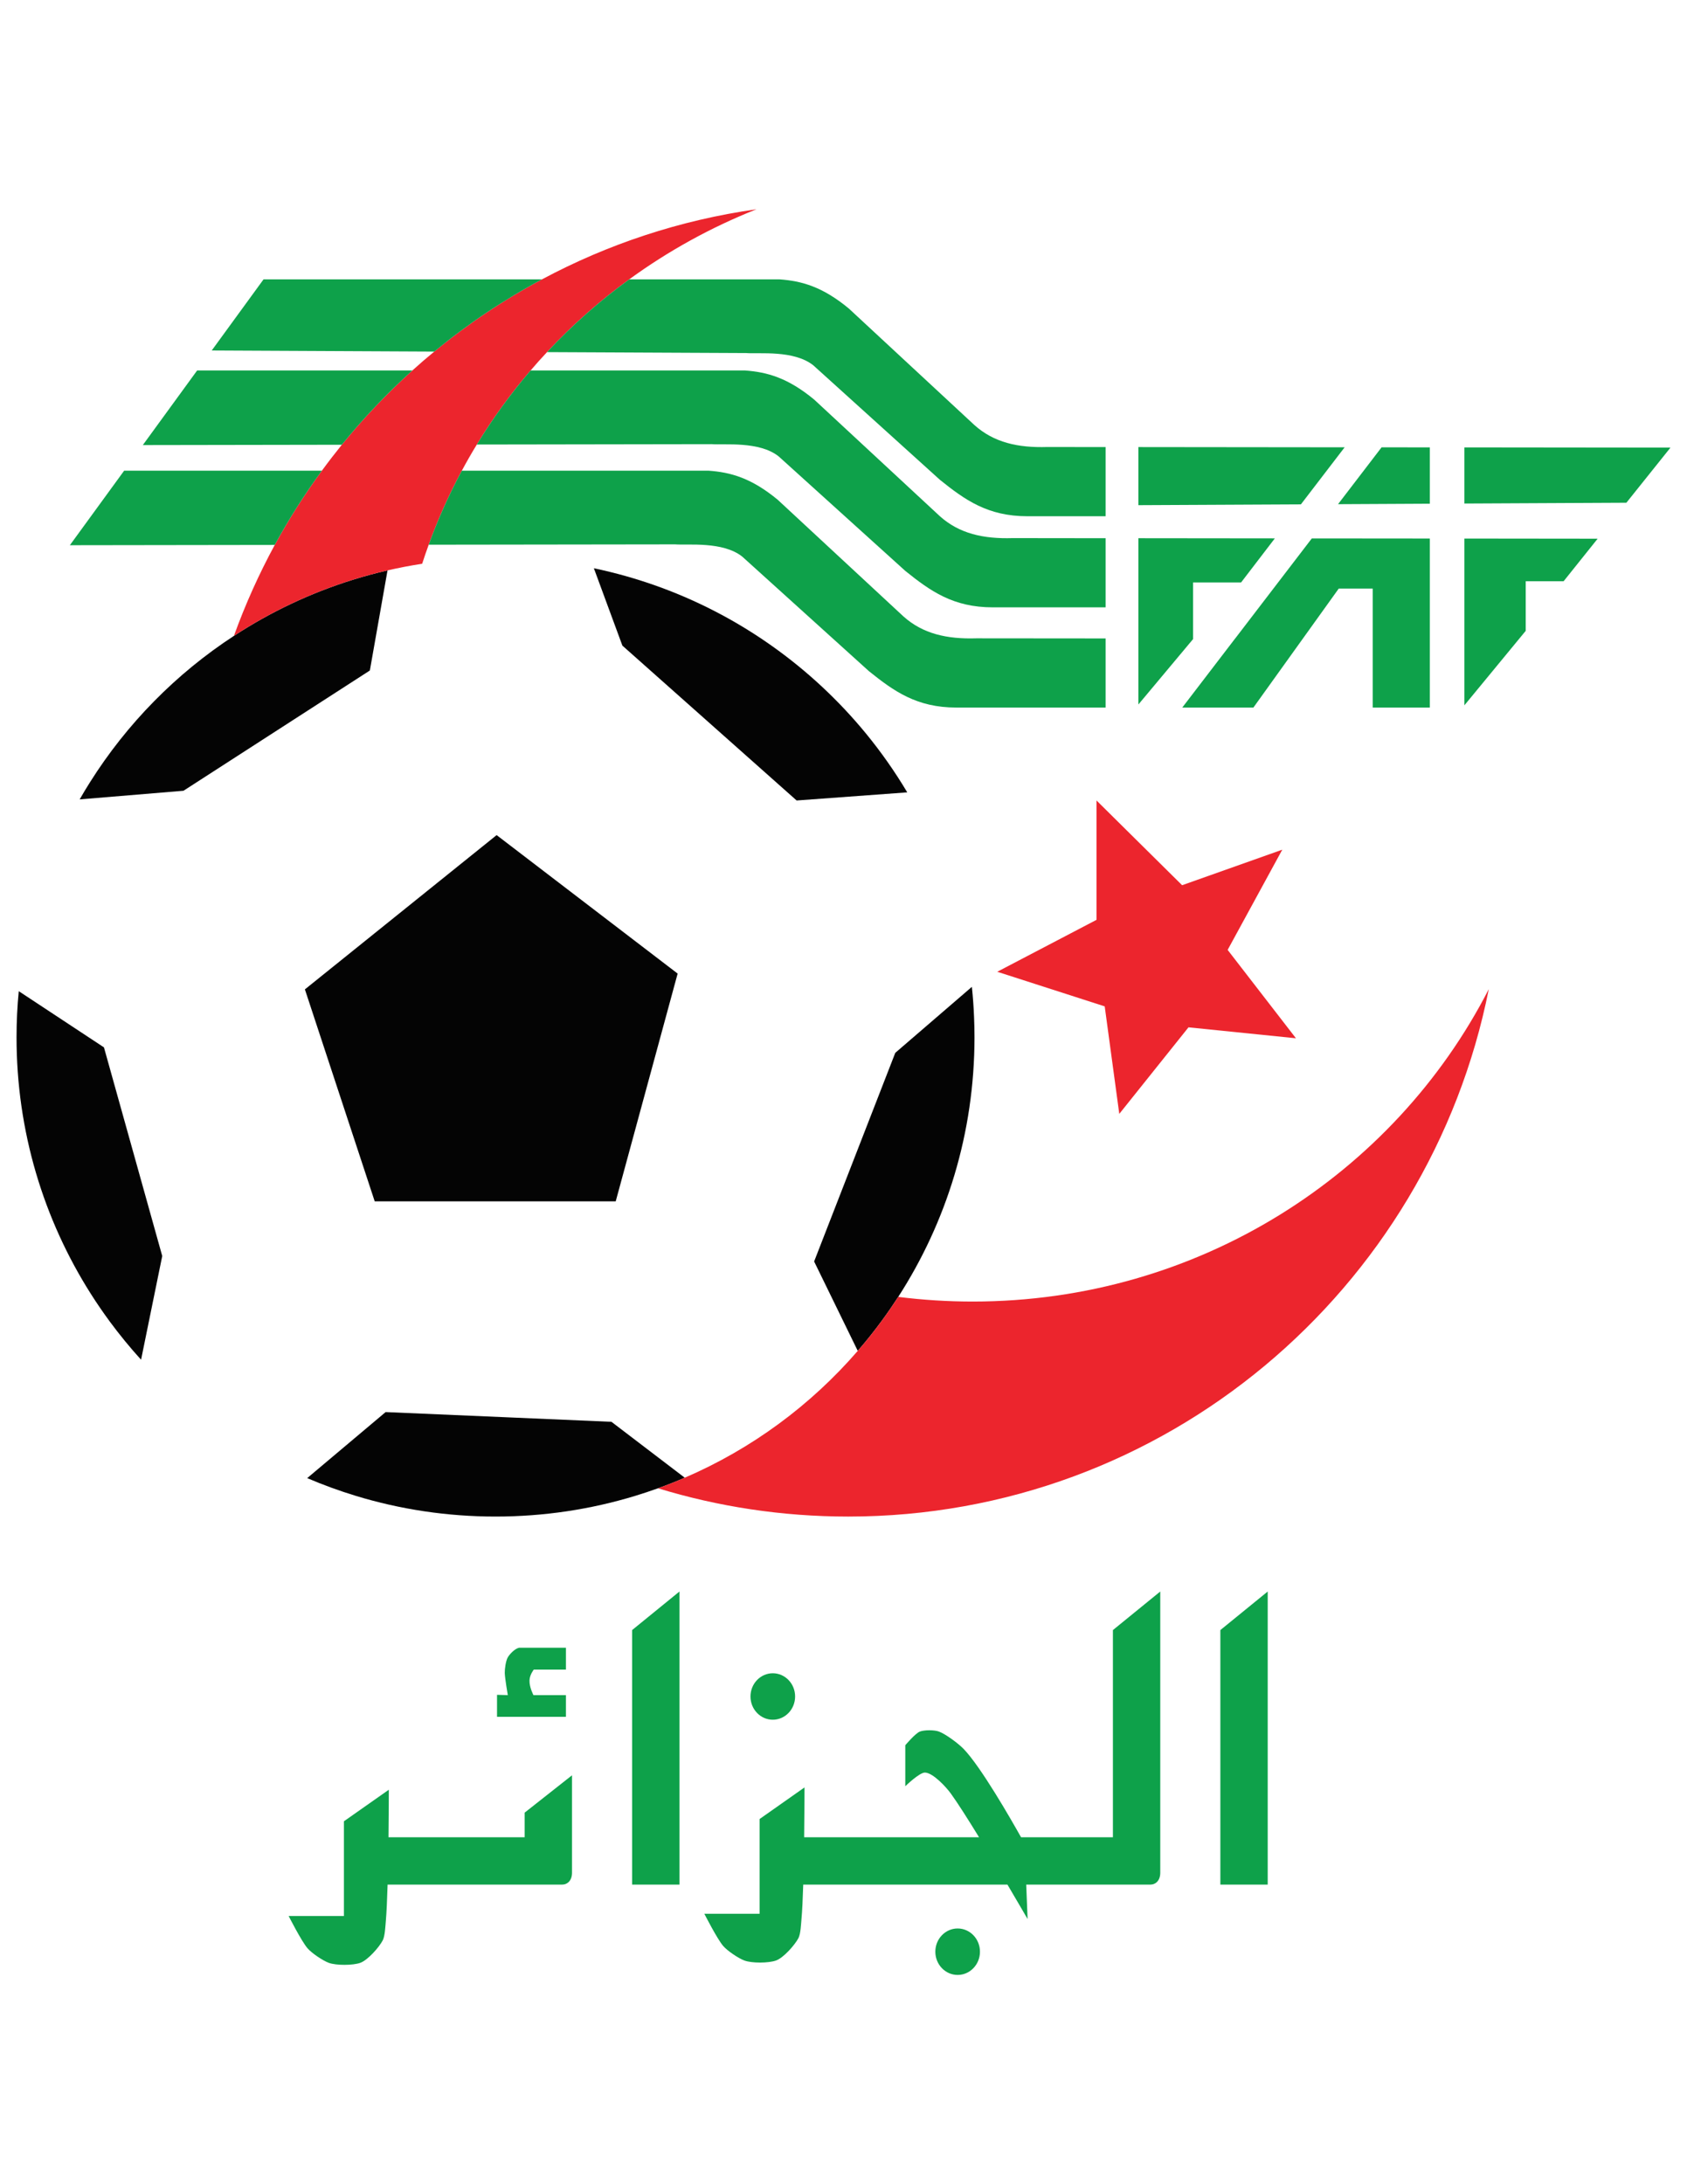 <?xml version="1.0" encoding="utf-8"?>
<!-- Generator: Adobe Illustrator 15.1.0, SVG Export Plug-In . SVG Version: 6.00 Build 0)  -->
<!DOCTYPE svg PUBLIC "-//W3C//DTD SVG 1.1//EN" "http://www.w3.org/Graphics/SVG/1.1/DTD/svg11.dtd">
<svg version="1.1" id="Layer_1" xmlns="http://www.w3.org/2000/svg" xmlns:xlink="http://www.w3.org/1999/xlink" x="0px" y="0px"
	 width="612px" height="792px" viewBox="0 0 612 792" enable-background="new 0 0 612 792" xml:space="preserve">
<title  id="title3045">Logo-FAF-DZ</title>
<g id="Balon">
	<polygon id="polygon4" fill="#040404" points="180.164,302.814 245.83,353.026 223.366,435.613 135.936,435.613 110.609,358.752 	
		"/>
	<path id="path6" fill="#040404" d="M353.521,376.15c0,34.687-10.16,66.995-27.667,94.108c-1.877,2.895-3.82,5.722-5.854,8.498
		c-2.789,3.819-5.736,7.506-8.828,11.074l-12.063-24.71l-3.767-7.704l29.439-75.649l27.789-23.93
		c0.384,3.62,0.646,7.28,0.794,10.967C353.47,371.249,353.521,373.693,353.521,376.15z"/>
	<path id="path8" fill="#040404" d="M329.129,287.314L289,290.261l-63.215-56.159l-10.346-28.053
		c7.862,1.652,15.526,3.819,22.966,6.488c29.889,10.704,55.974,29.375,75.741,53.437
		C319.655,272.687,324.663,279.822,329.129,287.314z"/>
	<path id="path10" fill="#040404" d="M140.582,206.828l-6.409,36.298l-61.708,39.8l-5.907,3.806l-37.659,3.132
		c1.203-2.101,2.444-4.176,3.739-6.21c13.373-21.235,31.225-39.377,52.221-53.08c13.227-8.655,27.696-15.54,43.104-20.336
		C132.112,208.942,136.314,207.807,140.582,206.828z"/>
	<path id="path12" fill="#040404" d="M58.854,455.434l-7.677,37.606c-4.03-4.428-7.796-9.038-11.377-13.874l-0.013-0.027
		c-18.936-25.688-30.96-56.792-33.352-90.554v-0.014C6.145,384.462,6,380.326,6,376.15c0-5.655,0.264-11.231,0.806-16.742
		l30.907,20.375L58.854,455.434z"/>
	<path id="path14" fill="#040404" d="M248.407,535.825c-3.185,1.374-6.422,2.655-9.699,3.832c-2.736,0.991-5.51,1.901-8.312,2.762
		c-16.016,4.874-33.022,7.492-50.636,7.492s-34.62-2.617-50.635-7.492c-6.039-1.838-11.945-3.992-17.68-6.448l28.449-23.943
		l42.403,1.823l39.522,1.704L248.407,535.825z"/>
</g>
<g id="etoile">
	<path id="path17" fill="#EC252D" d="M540.089,358.669c-21.684,109.066-117.483,191.243-232.378,191.243
		c-23.996,0-47.16-3.581-69.002-10.253c3.277-1.179,6.514-2.459,9.699-3.833c24.274-10.452,45.707-26.281,62.765-45.998
		c3.092-3.566,6.038-7.253,8.828-11.073c2.035-2.775,3.979-5.602,5.854-8.497c8.838,1.109,17.852,1.691,27.007,1.691
		C434.748,471.951,505.653,425.848,540.089,358.669z"/>
	<polygon id="polygon19" fill="#EC252D" points="465.179,308.1 428.841,320.983 397.788,290.261 397.788,333.536 361.78,352.366 
		400.761,364.919 406.047,403.9 431.152,372.517 470.134,376.481 445.357,344.438 	"/>
	<path id="path21" fill="#EC252D" d="M274.438,75.879c-16.557,6.567-32.057,15.143-46.183,25.423
		c-10.783,7.836-20.772,16.676-29.81,26.375c-2.048,2.167-4.03,4.4-5.959,6.66c-7.214,8.404-13.742,17.376-19.504,26.851
		c-1.902,3.105-3.712,6.263-5.444,9.487c-4.625,8.602-8.655,17.561-12.011,26.837c-0.846,2.286-1.625,4.585-2.378,6.911
		c-4.242,0.647-8.431,1.453-12.566,2.405c-4.268,0.978-8.47,2.114-12.619,3.409c-15.407,4.797-29.876,11.681-43.104,20.336
		c4.123-11.43,9.091-22.438,14.813-32.982c5.114-9.369,10.822-18.367,17.099-26.917c2.338-3.198,4.757-6.33,7.241-9.408
		c7.822-9.633,16.372-18.631,25.582-26.93c2.59-2.352,5.246-4.638,7.955-6.858c12.078-9.963,25.159-18.75,39.06-26.177
		C220.419,88.564,246.663,79.803,274.438,75.879z"/>
</g>
<g id="g23">
	<polygon id="polygon25" fill="#0EA14A" points="579.584,195.333 567.243,210.753 553.486,210.753 553.486,228.75 531.247,255.745 
		531.247,195.28 	"/>
	<polygon id="polygon27" fill="#0EA14A" points="606,162.311 590.01,182.291 531.247,182.581 531.247,162.231 	"/>
	<polygon id="polygon29" fill="#0EA14A" points="518.694,195.266 518.694,256.566 497.988,256.566 497.988,213.423 485.66,213.423 
		472.632,231.577 454.701,256.566 428.894,256.566 448.054,231.551 448.067,231.551 475.896,195.228 	"/>
	<polygon id="polygon31" fill="#0EA14A" points="518.694,162.219 518.694,182.648 485.409,182.818 501.2,162.205 501.213,162.205 	
		"/>
	<polygon id="polygon33" fill="#0EA14A" points="487.801,162.193 471.933,182.886 412.983,183.175 412.983,162.113 	"/>
	<polygon id="polygon35" fill="#0EA14A" points="462.484,195.213 450.235,211.201 432.805,211.201 432.805,231.75 412.983,255.441 
		412.983,195.16 	"/>
	<path id="path37" fill="#0EA14A" d="M45.033,170.676h71.738c-6.277,8.549-11.985,17.548-17.099,26.917l-74.328,0.105
		L45.033,170.676z"/>
	<path id="path39" fill="#0EA14A" d="M401.092,231.498v25.066h-54.177c-14.31,0-22.596-5.88-31.713-13.214l-45.918-41.505
		c-7.056-5.616-19.701-4.083-24.366-4.453l-89.391,0.119c3.356-9.276,7.387-18.235,12.011-26.837h89.523
		c8.007,0.581,15.526,2.643,25.106,10.571l45.587,42.284c7.018,6.277,15.699,8.259,26.428,7.928L401.092,231.498z"/>
	<path id="path41" fill="#0EA14A" d="M71.514,134.338h78.08c-9.21,8.298-17.759,17.297-25.582,26.93l-72.201,0.119L71.514,134.338z"
		/>
	<path id="path43" fill="#0EA14A" d="M401.092,195.16v25.066h-40.963c-14.31,0-22.596-5.88-31.713-13.214l-45.918-41.505
		c-7.056-5.616-19.702-4.083-24.366-4.453l-85.15,0.132c5.762-9.475,12.29-18.447,19.504-26.851h77.79
		c8.007,0.581,15.526,2.643,25.106,10.571l45.587,42.284c7.018,6.277,15.699,8.259,26.428,7.928L401.092,195.16z"/>
	<path id="path45" fill="#0EA14A" d="M95.603,101.304h101.006c-13.901,7.426-26.982,16.213-39.06,26.177l-80.736-0.396
		L95.603,101.304z"/>
	<path id="path47" fill="#0EA14A" d="M401.092,162.113v25.08h-28.41c-14.31,0-22.595-5.88-31.713-13.214l-45.918-41.504
		c-7.056-5.616-19.701-4.083-24.366-4.453l-72.24-0.344c9.038-9.699,19.027-18.539,29.81-26.375h54.573
		c8.008,0.581,15.526,2.643,25.106,10.571l45.587,42.284c7.018,6.277,15.699,8.259,26.428,7.928L401.092,162.113z"/>
</g>
<g id="Algerie">
	<polygon id="polygon50" fill="#0EA14A" points="459.893,577.092 459.893,683.372 442.715,683.372 442.715,591.072 	"/>
	<polygon id="polygon52" fill="#0EA14A" points="246.49,577.092 246.49,683.372 229.313,683.372 229.313,591.072 	"/>
	<path id="path54" fill="#0EA14A" d="M420.912,577.092v101.985c0,2.814-1.651,4.295-3.634,4.295h-44.993l0.502,12.487
		c0,0-3.092-5.353-7.306-12.487h-74.091c-0.158,5.047-0.356,9.514-0.634,12.487c-0.158,1.73-0.29,5.351-1.096,6.896
		c-1.348,2.55-5.444,7.175-8.153,8.141c-2.695,0.962-8.773,1.004-11.456,0c-2.18-0.807-6.184-3.516-7.704-5.286
		c-2.207-2.563-6.831-11.668-6.831-11.668h20.045v-34.355l16.293-11.456c0,0,0,8.205-0.132,18.063h63.453
		c-4.003-6.515-7.796-12.487-10.241-15.856c-1.771-2.431-6.448-7.479-9.354-7.598c-1.996-0.08-7.162,4.955-7.162,4.955v-14.865
		c0,0,3.607-4.295,5.285-4.955c1.613-0.635,5.325-0.621,6.938,0c2.551,0.978,7.017,4.32,8.919,6.276
		c6.238,6.421,17.14,25.424,20.852,32.043h33.325v-75.121L420.912,577.092z"/>
	<ellipse id="ellipse56" fill="#0EA14A" cx="280.351" cy="615.155" rx="8.094" ry="8.424"/>
	<ellipse id="ellipse58" fill="#0EA14A" cx="347.41" cy="707.697" rx="8.094" ry="8.424"/>
	<path id="path60" fill="#0EA14A" d="M207.51,643.73v35.347c0,2.814-1.652,4.295-3.634,4.295h-63.268
		c-0.159,5.377-0.37,10.175-0.647,13.319c-0.159,1.73-0.304,5.338-1.11,6.885c-1.334,2.549-5.431,7.174-8.14,8.152
		c-2.695,0.964-8.773,0.991-11.456,0c-2.193-0.819-6.184-3.516-7.704-5.285c-2.207-2.564-6.832-11.682-6.832-11.682h20.045v-34.355
		l16.292-11.443c0,0-0.013,7.742-0.119,17.23h49.393v-8.919L207.51,643.73z"/>
	<path id="path62" fill="#0EA14A" d="M205.308,597.482v7.928h-11.671c0,0-1.453,1.818-1.543,3.854
		c-0.109,2.532,1.431,5.396,1.431,5.396h11.783v7.873h-24.997v-7.982l3.909,0.109c0,0-1.048-6.011-1.101-8.038
		c-0.037-1.444,0.373-4.425,1.101-5.671c0.676-1.155,2.533-3.139,4.074-3.469H205.308L205.308,597.482z"/>
</g>
</svg>

